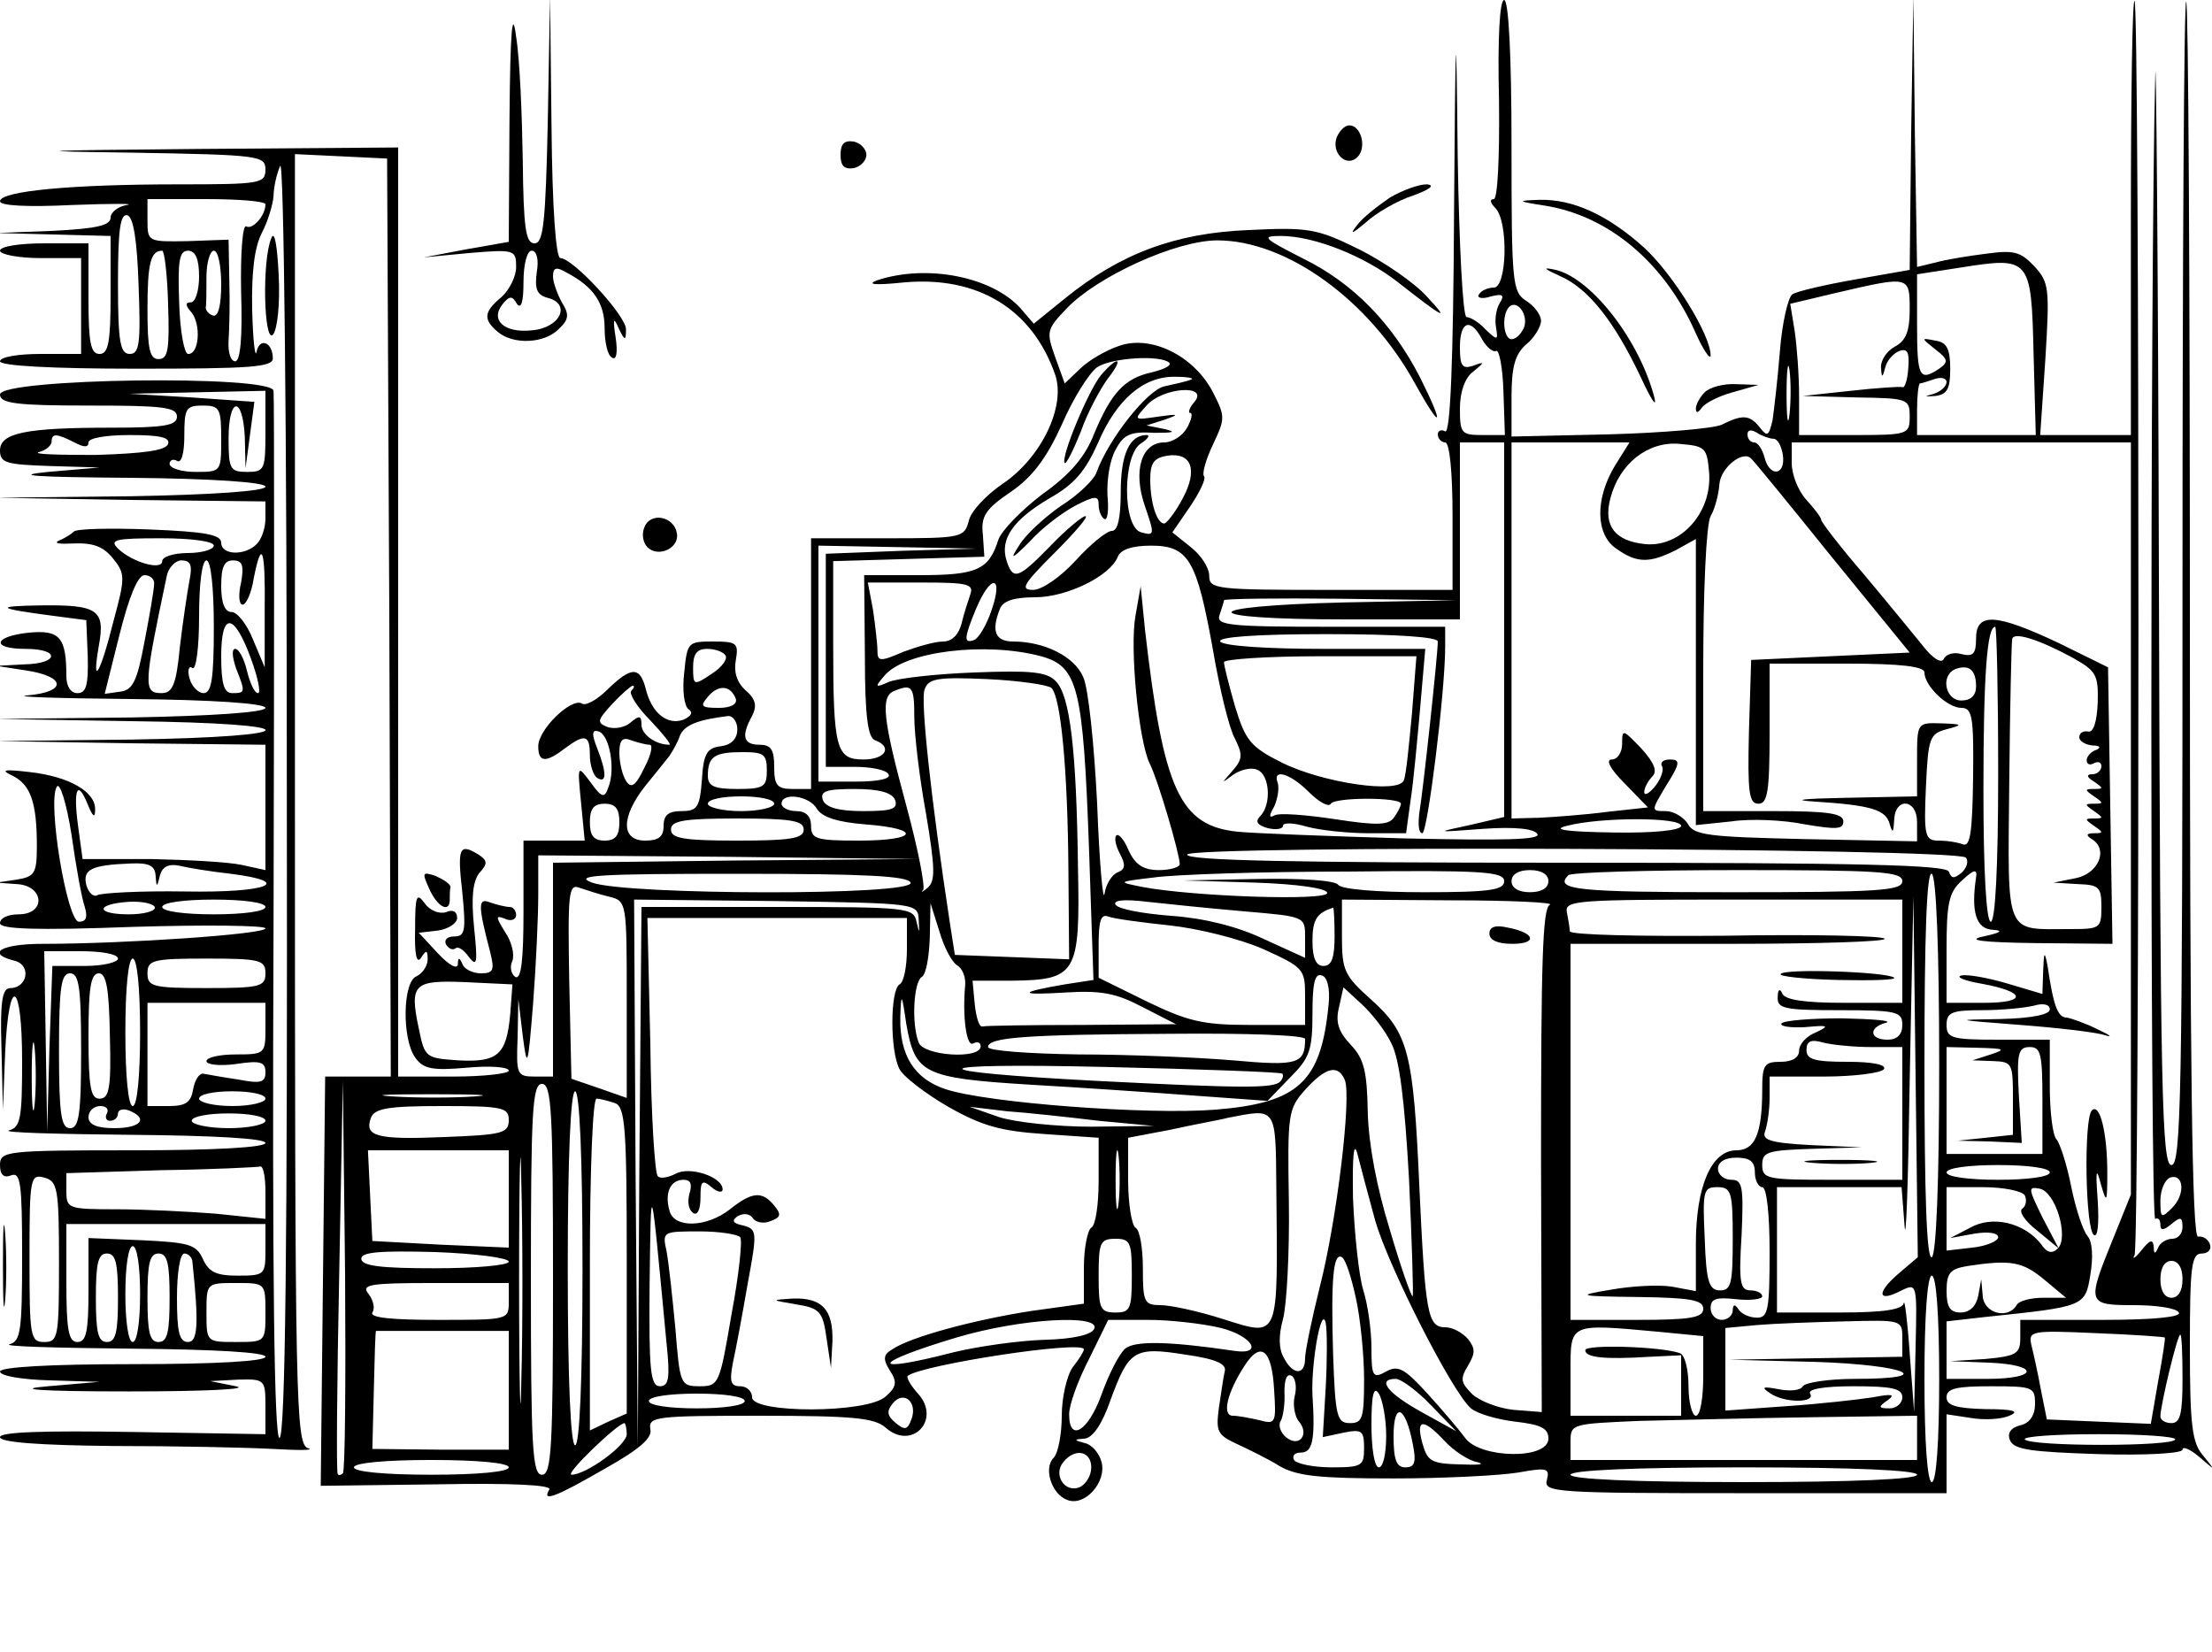 <?xml version="1.0" standalone="no"?>
<!DOCTYPE svg PUBLIC "-//W3C//DTD SVG 20010904//EN"
 "http://www.w3.org/TR/2001/REC-SVG-20010904/DTD/svg10.dtd">
<svg version="1.0" xmlns="http://www.w3.org/2000/svg"
 width="300pt" height="224pt" viewBox="0 0 300 224"
 preserveAspectRatio="xMidYMid meet">
<g transform="translate(0,224) scale(0.1,-0.1)"
fill="#000000" stroke="none">
<path d="M691 2079 l-1 -167 -57 -10 -58 -11 63 6 c60 5 62 4 62 -19 0 -13 -9
-31 -20 -41 -24 -20 -25 -30 -5 -47 21 -18 64 -16 83 4 14 13 14 20 4 36 -6
11 -12 27 -12 35 0 12 4 14 19 5 36 -19 51 -41 51 -75 0 -19 4 -37 10 -40 6
-4 8 7 5 27 -4 26 -3 29 4 13 8 -17 10 -18 10 -2 1 18 -72 97 -89 97 -6 0 -11
67 -12 178 l-2 177 -3 -167 c-3 -140 -6 -168 -18 -168 -12 0 -15 20 -16 113
-1 61 -4 137 -9 167 -5 40 -8 11 -9 -111z m37 -208 c-3 -23 0 -31 15 -35 32
-8 17 -41 -22 -44 -37 -4 -57 14 -39 36 9 11 13 11 19 0 6 -8 9 3 9 30 0 24 5
42 11 42 7 0 10 -12 7 -29z"/>
<path d="M1972 1947 c-1 -196 -5 -296 -12 -292 -5 3 -10 1 -10 -4 0 -6 5 -11
10 -11 6 0 10 -40 10 -100 l0 -100 -165 0 c-156 0 -165 1 -165 19 0 11 -11 28
-25 39 l-25 20 24 35 c13 19 22 38 19 41 -3 3 2 22 12 43 17 36 17 38 -1 73
-26 48 -83 76 -126 61 -18 -6 -42 -20 -53 -31 l-21 -20 -13 36 c-12 34 -12 37
16 66 41 43 148 92 204 92 94 0 206 -81 268 -194 36 -65 41 -60 7 8 -38 74
-91 128 -158 161 -55 28 -58 31 -31 31 45 0 113 -27 158 -62 65 -51 72 -54 40
-20 -16 18 -58 47 -92 64 -57 28 -68 30 -150 26 -99 -4 -174 -32 -249 -93
l-42 -34 -18 21 c-39 43 -127 60 -194 38 -16 -6 -3 -7 36 -3 100 9 174 -36
205 -125 15 -43 -19 -113 -71 -148 -22 -15 -43 -37 -46 -50 -6 -23 -9 -24
-110 -24 l-104 0 0 -170 0 -170 -25 0 c-21 0 -25 5 -25 30 0 23 -4 30 -20 30
-22 0 -25 12 -10 39 7 14 5 23 -9 35 -12 11 -16 25 -13 41 4 23 1 25 -31 25
-34 0 -35 -1 -39 -42 -3 -24 0 -46 6 -50 6 -4 4 -9 -7 -14 -22 -8 -43 9 -51
41 -8 32 -20 31 -52 0 -14 -14 -30 -23 -35 -19 -14 8 -59 -35 -59 -58 0 -22
10 -23 36 -3 27 20 34 19 34 -9 0 -14 5 -28 10 -31 13 -8 13 7 0 40 -8 20 -7
26 2 23 15 -5 23 -52 13 -76 -5 -15 -9 -14 -24 7 -18 24 -18 24 -13 -27 l5
-52 -42 0 -41 0 0 -96 c0 -65 -3 -93 -11 -89 -6 4 -8 14 -4 22 3 9 -1 26 -10
39 -13 21 -13 23 0 18 8 -4 15 -1 15 5 0 6 -4 11 -9 11 -5 0 -17 3 -26 6 -17
7 -17 -3 0 -68 6 -24 4 -28 -13 -28 -11 0 -23 6 -25 13 -4 9 -6 9 -6 -1 -1 -7
-12 -1 -27 15 l-26 28 26 3 c14 2 26 10 26 17 0 9 -6 12 -15 8 -9 -3 -22 2
-29 12 -11 15 -13 11 -13 -35 -1 -34 2 -48 8 -39 7 11 9 11 9 -2 0 -9 -7 -19
-15 -23 -19 -7 -20 -85 -2 -110 11 -16 24 -18 70 -14 32 3 57 1 57 -4 0 -4
-34 -8 -75 -8 l-75 0 0 630 0 630 -272 -2 c-222 -2 -239 -3 -90 -5 174 -3 182
-4 182 -23 0 -19 -7 -20 -119 -20 -143 0 -241 -9 -241 -23 0 -6 37 -8 98 -5
53 2 87 2 74 0 -12 -2 -22 -10 -22 -17 0 -11 -20 -15 -77 -18 l-78 -3 78 -2
77 -2 0 -80 c0 -64 -3 -80 -15 -80 -12 0 -15 15 -15 75 l0 75 -60 0 c-33 0
-60 -4 -60 -10 0 -5 25 -10 55 -10 l55 0 0 -65 0 -65 -55 0 c-30 0 -55 -4 -55
-10 0 -6 68 -10 185 -10 154 0 185 2 185 14 0 22 -18 29 -22 9 -2 -10 -5 16
-6 57 -1 51 3 84 13 104 8 15 15 38 16 50 0 11 4 30 9 41 5 11 9 -356 9 -852
1 -610 -2 -873 -10 -873 -7 0 -10 212 -8 703 1 386 1 709 0 717 -2 22 -371 17
-371 -5 0 -12 22 -15 120 -15 100 0 120 -2 120 -15 0 -12 -17 -15 -89 -15
-116 0 -151 -7 -151 -31 0 -17 9 -19 68 -21 l67 -2 -70 -6 c-50 -5 -18 -7 113
-8 110 -1 182 -6 182 -12 0 -6 -72 -11 -183 -13 l-182 -2 183 -3 182 -2 0 -23
c0 -13 -5 -28 -12 -35 -16 -16 -48 -15 -48 2 0 11 -22 15 -98 18 -53 2 -99 1
-102 -3 -3 -3 -12 -9 -20 -12 -8 -4 1 -5 20 -4 26 1 40 -4 53 -20 17 -21 17
-26 1 -85 -18 -72 -30 -92 -20 -34 9 49 -1 56 -79 55 -63 -1 -60 -4 16 -14
l46 -6 2 -49 c1 -39 -2 -50 -14 -50 -9 0 -15 9 -15 23 0 53 -9 63 -51 59 -48
-5 -52 -22 -4 -22 47 0 45 -20 -2 -21 l-38 -2 39 -6 c55 -8 58 -29 4 -34 -24
-2 39 -4 140 -5 111 -1 182 -6 182 -12 0 -6 -72 -11 -182 -13 l-183 -2 183 -3
c243 -3 243 -21 0 -25 l-183 -2 183 -3 182 -2 0 -85 0 -85 -32 7 c-18 4 -74 7
-124 8 l-92 0 -6 44 c-7 51 -1 65 13 30 7 -17 10 -19 10 -7 1 24 -35 45 -89
51 -35 4 -40 3 -23 -5 24 -12 33 -35 33 -95 0 -38 -3 -42 -28 -46 l-27 -4 28
-2 c37 -2 40 -41 2 -41 -14 0 -25 -5 -25 -12 0 -8 48 -10 180 -5 99 3 180 2
180 -2 0 -8 -191 -21 -302 -21 -57 0 -78 -13 -38 -23 23 -6 17 -37 -6 -37 -11
0 -14 -18 -12 -82 l2 -83 3 78 c5 107 23 98 23 -12 0 -77 -2 -90 -18 -94 -9
-3 65 -5 166 -6 114 -1 182 -5 182 -11 0 -6 -67 -10 -180 -10 -172 0 -180 -1
-180 -20 0 -13 5 -18 15 -14 13 5 15 -11 15 -109 0 -102 -2 -116 -17 -120 -10
-3 64 -5 165 -6 114 -1 182 -5 182 -11 0 -6 -67 -10 -180 -10 -113 0 -180 -4
-180 -10 0 -6 30 -11 68 -12 l67 -2 -70 -6 c-48 -4 -13 -7 110 -7 101 0 165 3
145 7 l-35 7 38 2 c36 1 37 0 37 -36 l0 -38 -180 3 c-122 2 -180 0 -180 -7 0
-7 52 -11 153 -12 83 0 181 -2 217 -4 36 -2 57 -2 48 1 -17 5 -18 56 -18 880
l0 875 63 -3 62 -3 3 -622 2 -623 -45 0 -44 0 -3 -278 -3 -277 158 2 c102 2
156 -1 152 -7 -11 -18 9 -10 75 28 48 27 65 42 62 54 -3 17 9 18 149 18 127 0
155 -3 170 -16 36 -32 76 11 44 46 -10 11 -16 22 -14 24 18 15 239 49 239 36
0 -3 -7 -14 -15 -24 -8 -11 -15 -41 -15 -66 0 -25 -5 -51 -11 -57 -14 -14 -3
-49 18 -57 24 -10 54 24 47 51 -3 12 -13 24 -23 26 -15 4 -15 5 0 6 11 1 24
20 35 52 25 68 32 73 101 62 43 -6 57 -13 54 -23 -2 -8 -5 -31 -8 -50 -4 -31
-2 -36 24 -48 15 -7 42 -20 58 -30 24 -14 55 -17 155 -17 69 0 145 4 169 8 39
7 43 6 39 -10 -5 -17 11 -18 269 -18 l273 0 0 54 0 53 33 -5 c17 -3 41 -2 52
3 15 6 6 9 -32 9 -40 1 -53 5 -53 16 0 12 13 15 60 15 57 0 60 -1 60 -24 0
-15 -7 -26 -20 -29 -13 -3 -18 -11 -14 -20 5 -13 28 -16 120 -19 64 -2 114 1
114 6 0 5 10 1 23 -10 22 -19 22 -19 5 2 -15 17 -18 41 -18 147 0 109 2 127
16 127 9 0 14 6 11 13 -2 6 -9 11 -16 10 -8 -2 -11 229 -11 834 0 460 -2 839
-5 841 -3 3 -5 -351 -5 -786 0 -697 -2 -792 -15 -792 -13 0 -15 96 -17 793 -1
435 -4 743 -5 682 -7 -265 -7 -1553 0 -1548 4 2 7 -1 7 -8 0 -8 4 -8 15 1 12
10 15 10 15 -4 0 -9 -6 -16 -14 -16 -8 0 -17 -6 -19 -12 -4 -9 -6 -9 -6 1 -1
11 -5 10 -17 -5 -8 -10 -13 -13 -9 -6 7 14 7 1693 0 1701 -3 2 -5 -129 -5
-292 l0 -297 -61 0 -62 0 7 103 c6 97 5 104 -15 126 -19 20 -28 22 -65 17 -24
-3 -55 -8 -69 -12 l-25 -6 -3 183 -2 184 -3 -186 -2 -185 -74 -13 c-40 -7 -79
-16 -85 -20 -6 -4 -14 -39 -17 -77 -3 -38 -8 -80 -10 -94 -5 -21 -7 -23 -17
-10 -14 18 -24 18 -52 4 -11 -5 -80 -11 -152 -13 l-133 -3 0 54 c0 41 5 58 20
71 11 9 20 24 20 32 0 8 -9 20 -20 27 -19 12 -20 24 -20 210 0 125 -4 198 -10
198 -6 0 -9 -51 -7 -135 1 -80 -2 -135 -7 -135 -6 0 -5 -5 2 -12 18 -18 16
-108 -2 -108 -8 0 -17 -4 -20 -9 -4 -5 4 -7 16 -3 16 4 19 2 12 -9 -5 -8 -7
-23 -5 -33 3 -18 2 -18 -14 -3 -9 10 -21 17 -26 17 -5 0 -10 96 -12 218 -2
198 -3 191 -5 -81z m-1612 16 c0 -16 -18 -35 -26 -30 -5 3 -8 -37 -7 -89 2
-61 -1 -94 -8 -94 -6 0 -10 12 -9 28 1 15 2 52 1 82 l-1 55 -55 -2 c-54 -1
-55 -1 -55 28 l0 29 80 0 c44 0 80 -3 80 -7z m-172 -111 c3 -78 1 -92 -12 -92
-13 0 -16 16 -16 96 0 72 3 95 13 92 8 -3 13 -34 15 -96z m40 -25 c2 -61 0
-74 -13 -74 -12 0 -15 14 -15 67 0 62 4 80 20 80 3 0 7 -33 8 -73z m42 38 c0
-19 -5 -35 -11 -35 -8 0 -8 -4 1 -14 13 -17 10 -57 -5 -56 -5 0 -11 31 -12 70
-2 56 0 70 12 70 10 0 15 -11 15 -35z m30 -11 c0 -28 -4 -44 -11 -42 -6 2 -10
7 -10 11 1 4 1 23 1 42 0 19 5 35 10 35 6 0 10 -21 10 -46z m2458 -93 l3 -111
-81 0 -80 0 0 35 c0 19 2 35 4 35 2 0 11 3 20 6 9 3 16 1 16 -4 0 -6 -8 -13
-17 -16 -14 -4 -14 -4 2 -3 16 2 20 10 20 37 0 27 -5 36 -20 38 -20 4 -20 4 0
-12 17 -13 18 -17 5 -26 -27 -18 -30 -11 -30 59 l0 69 58 9 c95 15 97 14 100
-116z m-168 59 c0 -29 -5 -42 -20 -50 -11 -6 -19 -18 -19 -28 1 -15 2 -15 6 0
2 9 11 19 19 22 11 4 14 -2 12 -24 -1 -16 -5 -27 -8 -25 -3 1 -34 -1 -70 -5
l-65 -7 73 -2 c70 -1 72 -2 72 -26 0 -24 -2 -25 -75 -25 l-75 0 0 53 c0 28 -3
68 -6 88 l-6 37 63 15 c99 23 99 23 99 -23z m-523 -24 c-4 -9 -11 -16 -17 -16
-11 0 -14 33 -3 44 11 10 26 -11 20 -28z m-57 -16 c6 -11 15 -18 19 -16 4 3 9
-22 10 -54 l2 -60 -30 0 c-29 0 -31 2 -31 36 0 23 7 42 18 50 16 13 16 14 0 8
-15 -5 -18 0 -18 25 0 35 14 41 30 11z m-424 -32 c3 -4 -8 -9 -24 -13 -37 -8
-55 -28 -78 -83 -12 -31 -32 -55 -70 -82 -29 -22 -56 -50 -60 -62 -13 -41 -29
-48 -107 -48 l-75 0 1 -110 c0 -81 4 -111 14 -114 24 -9 14 -26 -16 -26 -37 0
-41 14 -41 157 l0 112 103 3 102 3 -2 30 c-3 25 4 35 38 58 29 20 48 45 69 91
15 35 37 70 48 78 20 13 86 17 98 6z m841 -70 c-2 -18 -4 -6 -4 27 0 33 2 48
4 33 2 -15 2 -42 0 -60z m-812 47 c-5 -2 -22 -6 -36 -9 -23 -5 -76 -72 -92
-117 -3 -9 -24 -30 -48 -45 -23 -16 -49 -40 -57 -54 -13 -20 -10 -19 15 6 16
18 44 39 61 48 27 14 32 14 32 2 0 -8 3 -17 8 -20 4 -2 6 12 4 32 -1 21 3 48
11 62 11 21 20 25 53 23 25 0 30 1 14 5 l-25 5 25 8 c20 7 19 8 -9 4 -34 -5
-34 -5 -16 15 22 25 85 29 65 5 -7 -8 -9 -15 -6 -15 4 0 2 -9 -4 -20 -6 -11
-20 -20 -31 -20 -31 0 -43 -39 -26 -87 13 -38 13 -40 -5 -35 -26 6 -26 106 0
121 9 6 12 11 7 11 -23 0 -35 -26 -35 -77 0 -35 -4 -53 -12 -53 -7 0 -29 -18
-49 -40 -21 -23 -46 -40 -58 -40 -18 0 -13 8 29 50 28 28 47 50 42 50 -4 0
-26 -18 -47 -40 -44 -45 -51 -48 -60 -20 -9 29 9 55 58 84 34 19 49 37 66 75
25 59 62 91 105 90 17 0 27 -2 21 -4z m-1255 -70 c0 -52 -1 -55 -25 -55 -23 0
-25 4 -25 45 0 57 19 59 22 3 l1 -43 6 45 6 45 -85 6 -85 5 93 2 92 2 0 -55z
m-60 -10 c0 -45 0 -45 -35 -45 -19 0 -35 5 -35 11 0 5 5 7 10 4 6 -4 10 10 10
34 0 37 2 41 25 41 23 0 25 -4 25 -45z m2105 0 c6 0 11 -10 13 -22 4 -28 -18
-31 -25 -3 -3 11 -9 20 -14 20 -5 0 -9 5 -9 11 0 6 5 7 13 2 6 -4 17 -8 22 -8z
m-2304 -5 c13 -7 19 -7 19 0 0 6 24 10 56 10 40 0 55 -3 52 -12 -3 -9 -33 -13
-99 -15 -52 0 -86 1 -76 4 9 2 17 9 17 14 0 12 7 11 31 -1z m1939 -254 l0
-254 -47 -11 c-47 -10 -47 -10 19 -5 43 3 69 0 73 -7 5 -8 -45 -9 -181 -6
-104 3 -205 7 -225 9 -79 8 -101 56 -126 273 l-6 60 -7 -40 c-8 -43 4 -168 19
-200 11 -21 41 -123 41 -137 0 -4 -13 -8 -28 -8 -21 0 -32 7 -41 26 -6 15 -14
24 -17 21 -3 -3 -1 -14 5 -25 8 -15 7 -21 -3 -25 -8 -3 -16 -16 -18 -29 -2
-13 -7 42 -10 122 -4 80 -12 158 -19 172 -12 28 -53 48 -95 48 -24 0 -30 14
-18 44 4 11 19 16 48 16 43 0 102 29 112 55 4 10 20 15 45 15 51 0 62 -19 84
-141 9 -53 22 -107 30 -121 11 -22 10 -28 -4 -44 -15 -17 -15 -17 1 -5 10 7
25 11 33 7 17 -6 20 -47 4 -63 -7 -7 -4 -12 10 -16 12 -3 21 -1 21 3 0 5 15 4
32 -1 18 -5 56 -9 84 -9 l51 0 6 44 c4 25 9 81 13 125 l7 81 -136 0 c-80 0
-138 4 -142 10 -4 6 47 10 144 10 98 0 151 -4 151 -10 0 -18 -20 -203 -25
-232 -2 -16 -1 -28 4 -28 7 0 31 191 31 253 l0 27 -156 0 c-138 0 -155 2 -150
16 3 9 6 18 6 20 0 2 71 3 158 2 l157 -2 -152 -3 c-205 -5 -203 -23 2 -23
l155 0 0 120 0 120 30 0 30 0 0 -254z m150 222 c-27 -45 -26 -93 2 -112 28
-20 45 -20 81 -2 l27 15 0 -194 0 -194 48 5 c26 4 71 2 100 -4 42 -7 52 -7 52
4 0 11 -21 14 -95 14 l-95 0 0 191 c0 108 4 198 10 209 6 10 11 30 12 44 2 22
32 46 43 34 2 -1 51 -61 109 -133 l106 -130 -108 -5 -107 -5 -3 -97 c-2 -83 0
-98 13 -98 12 0 15 16 15 95 l0 95 105 0 c74 0 105 -4 105 -12 0 -18 31 -48
50 -48 15 0 17 -12 16 -95 -1 -75 -4 -94 -14 -90 -8 3 -22 5 -33 5 -18 0 -20
6 -17 72 3 67 5 73 28 79 23 6 22 7 -7 8 -33 1 -33 1 -33 -49 l0 -50 -97 -2
c-56 -1 -75 -3 -43 -5 78 -5 98 -11 103 -31 4 -13 5 -11 6 6 1 31 31 29 31 -3
l0 -26 -151 3 c-131 3 -152 5 -160 21 -6 9 -19 17 -30 17 -20 0 -20 0 1 35 19
30 19 35 5 35 -9 0 -14 -4 -11 -9 3 -4 -1 -17 -9 -27 -8 -10 -15 -14 -15 -8 0
5 5 15 11 21 7 7 3 18 -15 38 -25 26 -26 27 -26 6 0 -11 -6 -21 -14 -21 -9 0
-2 -13 17 -32 l32 -33 -55 -6 c-30 -4 -72 -7 -92 -8 l-38 -1 0 255 0 255 80 0
80 0 -20 -32z m128 -9 c4 -54 -38 -101 -86 -97 -41 4 -58 24 -48 62 12 47 51
78 94 74 35 -3 37 -5 40 -39z m572 -469 l0 -510 -25 -62 c-35 -86 -34 -88 29
-88 30 0 58 -4 61 -10 4 -6 -33 -10 -104 -10 l-111 0 0 -24 c0 -22 -5 -25 -47
-29 l-48 -3 53 -2 c69 -3 67 -22 -3 -22 l-55 0 0 39 0 39 53 6 c134 14 135 14
142 57 4 24 3 45 -4 53 -6 7 -16 37 -22 67 -6 30 -15 58 -20 64 -5 5 -9 37 -9
72 l0 63 -70 0 c-63 0 -70 2 -70 20 0 17 7 20 48 20 26 0 57 3 70 6 13 4 22 2
22 -5 0 -7 -25 -12 -67 -13 -65 -1 -63 -1 27 -8 52 -4 104 -10 115 -14 11 -3
7 0 -10 8 -16 8 -36 15 -42 16 -12 0 -18 15 -26 70 -4 21 -5 20 -6 -7 l-1 -31
-47 14 c-27 8 -55 13 -63 11 -8 -2 4 -7 27 -11 61 -11 63 -26 4 -26 l-51 0 0
73 c0 62 3 77 21 93 16 15 21 16 19 4 -7 -47 0 -70 23 -71 15 -1 10 -4 -13 -9
-24 -5 -3 -8 70 -9 l105 -1 -3 188 -3 187 -67 33 c-85 40 -112 42 -112 6 0
-21 -4 -25 -20 -21 -10 3 -21 0 -24 -7 -3 -6 -15 1 -28 18 -13 16 -49 60 -80
97 -32 37 -58 71 -58 74 0 3 -9 15 -20 27 -11 12 -20 34 -20 50 l0 28 230 0
230 0 0 -510z m-1286 434 c-10 -19 -22 -34 -25 -34 -10 0 -19 28 -19 60 0 22
5 29 23 32 33 5 42 -19 21 -58z m-1314 -64 c0 -5 -16 -10 -35 -10 -19 0 -35
-5 -35 -11 0 -13 -40 -2 -60 17 -12 12 -4 14 58 14 41 0 72 -4 72 -10z m933
-7 l-103 -4 0 -144 0 -145 39 0 c22 0 43 -4 46 -10 4 -6 -13 -10 -44 -10 l-51
0 0 160 0 160 108 -2 107 -2 -102 -3z m-864 -80 l0 -78 -16 38 c-8 20 -21 37
-29 37 -9 0 -14 12 -14 35 0 26 4 35 16 35 13 0 15 -7 11 -30 -4 -16 -3 -30 2
-30 5 0 12 16 15 35 11 56 16 41 15 -42z m-102 40 c-3 -16 -9 -56 -13 -90 -5
-52 -10 -63 -25 -63 -25 0 -24 11 7 158 2 12 12 22 20 22 13 0 15 -7 11 -27z
m33 -63 c0 -70 -3 -90 -14 -90 -7 0 -16 9 -19 20 -3 11 -1 18 4 14 5 -3 9 28
9 70 0 44 4 76 10 76 6 0 10 -37 10 -90z m-81 58 c0 -7 -6 -42 -13 -78 -10
-54 -16 -66 -33 -68 l-21 -3 20 80 c13 52 25 81 34 81 8 0 14 -6 13 -12z
m1107 -14 c-3 -9 -9 -27 -12 -40 -4 -15 -13 -24 -25 -24 -11 0 -35 -7 -54 -14
-32 -14 -35 -13 -35 2 0 9 -3 34 -6 55 l-7 37 73 0 c62 0 71 -2 66 -16z m29
-21 c-7 -21 -18 -39 -24 -41 -14 -5 -14 2 3 43 20 47 37 45 21 -2z m-1004 -68
c9 -25 13 -45 9 -45 -5 0 -11 14 -15 30 -4 17 -11 30 -16 30 -5 0 -4 -11 1
-26 13 -33 13 -34 -5 -34 -11 0 -15 12 -15 50 0 62 18 59 41 -5z m2369 -155
c0 -127 -4 -200 -10 -200 -6 0 -10 66 -10 178 0 159 5 222 16 222 2 0 4 -90 4
-200z m101 158 c32 -18 35 -23 34 -61 -1 -26 -6 -41 -13 -39 -7 1 -12 -2 -12
-8 0 -5 8 -10 18 -11 10 0 12 -3 5 -6 -7 -2 -13 -9 -13 -14 0 -6 5 -7 10 -4 6
3 10 1 10 -4 0 -6 -6 -11 -12 -11 -9 0 -8 -4 2 -10 13 -9 13 -10 0 -10 -13 0
-13 -1 0 -10 13 -9 13 -10 0 -10 -13 0 -13 -1 0 -10 13 -9 13 -10 0 -10 -13 0
-13 -1 0 -10 13 -9 13 -10 0 -10 -11 0 -11 -3 -3 -8 23 -14 9 -47 -22 -53
l-30 -6 33 -2 c29 -1 32 -4 32 -31 0 -29 -2 -30 -42 -30 -90 0 -85 -13 -83
198 1 103 3 191 4 195 1 11 36 0 82 -25z m-1827 3 c3 -5 -5 -16 -19 -25 -24
-16 -25 -16 -25 9 0 18 5 25 19 25 11 0 22 -4 25 -9z m428 -1 c50 -14 57 -41
65 -262 l6 -177 -39 -6 c-64 -11 -63 -15 1 -11 49 3 69 -1 105 -20 l45 -23
-127 -1 c-71 0 -131 -1 -135 -2 -5 -2 -9 12 -11 30 l-3 32 53 0 c88 1 93 9 90
153 -2 161 -11 234 -30 253 -12 13 -34 15 -111 12 -53 -2 -105 -8 -116 -13
-18 -8 -19 -7 -6 8 27 34 138 47 213 27z m503 -77 c-4 -43 -8 -84 -11 -91 -6
-19 -110 -4 -166 24 -42 21 -49 30 -63 76 -8 28 -15 55 -15 60 0 4 59 8 130 8
l131 0 -6 -77z m765 36 c0 -12 -7 -19 -20 -19 -22 0 -29 35 -7 43 18 6 27 -2
27 -24z m-1254 -2 c13 -13 22 -113 23 -245 l1 -123 -77 3 -78 3 -7 45 c-25
164 -40 301 -34 315 5 15 18 17 85 14 44 -2 83 -8 87 -12z m-570 -4 c-3 -4 8
-22 26 -40 17 -18 29 -33 26 -33 -19 0 -38 14 -38 27 0 13 -3 13 -15 3 -8 -7
-22 -9 -31 -6 -15 6 -14 9 6 31 13 14 26 25 28 25 3 0 2 -3 -2 -7z m142 -11
c2 -7 -7 -12 -23 -12 -24 0 -26 2 -15 15 14 17 31 16 38 -3z m242 -24 c0 -24
7 -83 16 -132 12 -72 13 -91 2 -100 -7 -6 -10 -7 -6 -3 3 5 -7 56 -23 115 -32
118 -35 148 -16 155 24 10 27 6 27 -35z m-240 -17 c0 -13 -8 -21 -22 -23 -19
-2 -24 -10 -26 -45 -3 -38 -6 -43 -28 -43 -17 0 -24 -5 -24 -20 0 -15 -7 -20
-25 -20 -33 0 -33 32 0 74 14 17 29 36 33 41 4 6 11 18 14 27 6 15 25 22 66
27 6 0 12 -8 12 -18z m-119 -21 c5 0 2 -14 -7 -31 -12 -25 -18 -29 -25 -18 -5
8 -9 25 -9 38 0 17 4 22 16 17 9 -3 20 -6 25 -6z m159 -35 c0 -22 -4 -25 -40
-25 -32 0 -40 4 -40 18 0 26 9 32 47 32 29 0 33 -3 33 -25z m735 -29 c14 -14
27 -21 30 -16 5 9 95 9 95 0 0 -3 -4 -11 -9 -18 -7 -11 -22 -12 -80 -3 -40 6
-77 9 -83 5 -7 -4 -7 0 0 12 5 11 7 25 5 32 -8 20 16 14 42 -12z m-1660 -156
c4 -14 2 -20 -8 -20 -16 0 -43 162 -30 183 4 7 13 -21 20 -65 6 -43 14 -87 18
-98z m1099 145 c4 -12 -4 -15 -43 -15 -34 0 -51 5 -55 15 -4 12 4 15 43 15 34
0 51 -5 55 -15z m-164 -5 c0 -5 -20 -10 -45 -10 -25 0 -45 5 -45 10 0 6 20 10
45 10 25 0 45 -4 45 -10z m58 -7 c7 -11 27 -18 66 -21 77 -6 71 -22 -9 -22
-58 0 -65 2 -65 20 0 13 -7 20 -20 20 -11 0 -20 5 -20 10 0 16 38 11 48 -7z
m-268 -18 c0 -18 -5 -25 -20 -25 -15 0 -20 7 -20 25 0 18 5 25 20 25 15 0 20
-7 20 -25z m250 -10 c0 -12 -17 -15 -90 -15 -73 0 -90 3 -90 15 0 12 17 15 90
15 73 0 90 -3 90 -15z m1190 5 c0 -6 -37 -10 -92 -9 -65 1 -84 4 -63 9 45 12
155 12 155 0z m386 -43 c4 -4 2 -13 -5 -20 -11 -9 -14 -9 -18 1 -4 9 -117 12
-519 12 -372 0 -514 3 -514 11 0 13 1043 9 1056 -4z m-1668 -4 l-248 -3 0
-145 0 -145 -25 0 c-24 0 -25 3 -23 53 l1 52 6 -50 c6 -46 7 -43 14 44 4 52 7
118 7 148 l0 53 258 -2 257 -3 -247 -2z m-787 -20 c1 -17 2 -17 6 0 3 11 11
16 26 13 12 -3 43 -8 70 -11 87 -11 51 -26 -62 -24 -60 1 -114 -2 -119 -5 -5
-3 -12 3 -15 14 -5 21 7 27 61 29 24 1 32 -3 33 -16z m1024 -10 c6 -18 -385
-17 -432 0 -27 10 9 12 197 12 175 0 231 -3 235 -12z m805 2 c0 -12 -19 -15
-109 -15 -63 0 -112 4 -116 10 -4 6 -49 9 -108 8 l-102 -2 98 -3 c59 -2 97 -8
97 -14 0 -11 -180 -5 -250 8 -35 7 -35 7 15 13 28 4 146 8 263 8 182 2 212 0
212 -13z m60 0 c0 -9 -9 -15 -25 -15 -16 0 -25 6 -25 15 0 9 9 15 25 15 16 0
25 -6 25 -15z m480 0 c0 -13 -32 -15 -230 -15 -210 0 -243 3 -223 23 3 4 107
7 230 7 192 0 223 -2 223 -15z m50 -250 c0 -158 -4 -256 -10 -260 -7 -4 -10
85 -10 260 0 175 3 264 10 260 6 -4 10 -102 10 -260z m-1804 229 c24 -6 24 -7
24 -140 l0 -133 -37 13 -38 13 -3 133 c-2 119 -1 132 14 126 9 -3 27 -9 40
-12z m-616 -15 c0 -5 -16 -9 -35 -9 -46 0 -46 14 0 17 19 1 35 -3 35 -8z m150
1 c0 -6 -30 -10 -70 -10 -40 0 -70 4 -70 10 0 6 30 10 70 10 40 0 70 -4 70
-10z m886 -18 c1 -18 1 -19 -3 -2 -4 19 -12 20 -189 20 l-184 0 -3 -367 -2
-368 -3 373 -2 372 193 -2 c192 -3 192 -3 193 -26z m442 12 c82 -7 82 -7 82
-35 l0 -28 -57 26 c-36 17 -81 28 -125 31 -38 3 -71 9 -75 15 -4 6 11 8 43 4
27 -3 86 -9 132 -13z m414 9 c-10 -4 -12 -78 -12 -346 l1 -342 -38 3 c-21 2
-46 12 -56 21 -16 16 -17 21 -6 39 10 17 10 23 0 36 -8 9 -21 16 -31 16 -24 0
-27 19 -35 190 -8 183 -15 209 -65 254 -37 33 -40 40 -40 86 l0 50 148 -1 c81
0 141 -3 134 -6z m478 -63 l0 -70 -79 0 c-54 0 -81 4 -84 13 -3 7 -6 5 -6 -5
-1 -16 9 -18 84 -18 78 0 85 -2 85 -20 0 -13 -7 -20 -20 -20 -25 0 -26 17 -2
23 9 3 -18 5 -60 6 -42 0 -79 -3 -82 -7 -2 -4 12 -6 32 -5 32 3 34 2 15 -7
-13 -5 -23 -16 -23 -25 0 -9 -9 -15 -25 -15 -22 0 -25 -4 -25 -37 0 -61 -10
-83 -35 -83 -34 0 -55 -49 -55 -127 l0 -64 -32 6 c-18 3 -55 1 -83 -4 -48 -8
-46 -9 38 -10 70 -1 87 -4 87 -16 0 -12 -17 -15 -90 -15 l-90 0 0 255 0 255
217 0 c119 0 213 3 209 7 -4 4 -101 6 -216 4 -116 -1 -210 1 -211 6 0 4 -2 16
-4 26 -3 16 13 17 226 17 l229 0 0 -70z m-6 -438 c-30 -26 -27 -39 5 -22 21
10 21 9 19 -77 l-2 -88 -6 80 c-3 44 -7 74 -8 68 -1 -9 -27 -13 -87 -13 l-85
0 0 85 0 85 84 0 85 0 4 -52 c2 -29 5 60 7 197 l5 250 3 -245 3 -245 -27 -23z
m-1276 419 c7 -4 12 -16 11 -27 -4 -44 2 -85 11 -79 6 3 10 1 10 -4 0 -18 -77
-13 -84 5 -10 25 -7 82 4 89 6 3 10 27 11 53 l1 47 12 -38 c6 -21 17 -42 24
-46z m512 39 c0 -29 -4 -40 -15 -40 -10 0 -15 10 -15 34 0 29 6 38 28 45 1 1
2 -17 2 -39z m-580 -17 c0 -23 -4 -45 -10 -48 -13 -8 -13 -91 0 -115 5 -10 35
-33 66 -51 46 -26 71 -33 131 -37 l73 -5 0 -58 c0 -32 -4 -61 -10 -64 -5 -3
-10 -28 -10 -54 l0 -49 -72 -10 c-77 -12 -163 -35 -188 -52 -12 -7 -13 -13 -3
-29 10 -15 9 -22 -6 -35 -25 -23 -181 -23 -181 -1 0 8 -7 15 -16 15 -13 0 -15
6 -10 32 4 18 13 66 20 107 13 70 13 74 -6 79 -15 3 -16 7 -7 13 8 4 16 3 20
-3 4 -6 15 -8 24 -4 14 5 15 9 5 21 -16 20 -30 19 -60 -5 -32 -25 -76 -26 -82
-2 -7 24 1 42 19 42 10 0 12 -6 8 -19 -3 -11 -1 -22 5 -26 6 -4 10 5 10 21 0
22 2 25 15 14 8 -7 15 -8 15 -3 0 17 -45 32 -64 21 -10 -5 -21 -7 -24 -3 -4 4
-9 84 -10 178 l-4 172 176 0 176 0 0 -42z m356 32 c38 -4 95 -18 127 -32 55
-25 57 -27 57 -64 l0 -39 -75 0 c-64 0 -84 5 -140 32 l-65 32 0 44 c0 33 3 43
13 39 8 -3 45 -8 83 -12z m-1426 -45 c0 -5 -20 -10 -45 -10 l-44 0 -4 -112 -3
-113 -2 123 -2 122 50 0 c28 0 50 -4 50 -10z m30 -100 c0 -60 -4 -100 -10
-100 -6 0 -10 40 -10 100 0 60 4 100 10 100 6 0 10 -40 10 -100z m170 80 c0
-18 -7 -20 -80 -20 -73 0 -80 2 -80 20 0 18 7 20 80 20 73 0 80 -2 80 -20z
m-250 -105 c0 -87 -3 -105 -15 -105 -12 0 -15 18 -15 105 0 87 3 105 15 105
12 0 15 -18 15 -105z m39 20 c2 -71 -1 -85 -14 -85 -12 0 -15 15 -15 85 0 65
3 85 14 85 10 0 14 -20 15 -85z m1653 44 c-10 -106 -40 -135 -155 -144 -90 -7
-308 9 -365 28 -42 14 -62 46 -61 97 1 34 2 34 8 -8 12 -68 22 -74 168 -83 70
-4 172 -11 225 -15 l97 -7 30 31 c27 27 31 37 31 87 0 41 3 56 13 52 7 -2 11
-17 9 -38z m-1110 -14 c-5 -56 -17 -66 -71 -63 -44 3 -45 4 -53 43 -13 61 -7
66 64 63 l63 -3 -3 -40z m1195 -40 c11 -21 18 -77 24 -185 4 -85 6 -156 5
-158 -2 -1 -16 39 -31 90 -18 58 -29 117 -30 160 -1 55 -5 72 -23 91 -17 18
-21 31 -16 51 l6 27 25 -23 c14 -13 32 -36 40 -53z m-1527 20 c0 -34 -1 -35
-40 -35 -22 0 -40 -4 -40 -9 0 -5 18 -7 40 -4 33 5 40 3 40 -11 0 -14 -6 -16
-37 -10 -21 3 -42 7 -48 8 -5 0 -11 -9 -13 -21 -3 -18 -10 -23 -33 -23 l-29 0
0 70 0 70 80 0 80 0 0 -35z m-313 -102 c-2 -21 -4 -4 -4 37 0 41 2 58 4 38 2
-21 2 -55 0 -75z m1723 88 c0 -34 -10 -37 -98 -29 -48 4 -142 8 -209 8 -68 1
-123 5 -123 10 0 13 48 17 248 18 105 1 182 -2 182 -7z m768 -11 l42 0 0 -90
0 -90 -95 0 c-88 0 -95 1 -95 20 0 18 7 20 68 22 l67 2 -68 3 c-57 3 -68 7
-63 19 3 9 6 29 6 45 l0 29 74 0 c41 0 78 5 81 10 4 6 -15 10 -49 10 -45 0
-56 3 -56 16 0 12 6 15 23 10 12 -3 41 -6 65 -6z m162 -10 l-25 -8 28 -1 c26
-1 27 -3 27 -50 l0 -50 -37 -4 -38 -4 43 -1 44 -2 -4 65 c-3 57 -1 65 15 65
15 0 17 -10 17 -72 l0 -73 -65 0 -65 0 0 72 0 73 43 -1 c36 -1 38 -2 17 -9z
m-961 -26 c2 -2 1 -7 -3 -11 -9 -9 -50 -9 -246 1 -251 13 -245 25 10 19 129
-3 237 -7 239 -9z m85 -9 c9 -24 -11 -190 -34 -280 -11 -44 -20 -88 -20 -97 0
-24 -17 -23 -29 1 -7 12 -7 30 -1 52 5 18 9 90 8 159 -2 120 -1 126 22 152 28
31 45 35 54 13z m-1359 -533 c-3 -3 -6 -3 -7 -1 -2 2 -1 123 2 269 l5 265 3
-264 c1 -145 0 -266 -3 -269z m242 125 c-1 -73 -3 -10 -3 138 0 149 2 208 3
132 2 -76 2 -198 0 -270z m43 138 c0 -229 -2 -265 -15 -265 -13 0 -15 36 -15
265 0 229 2 265 15 265 13 0 15 -36 15 -265z m-390 245 c0 -5 -20 -10 -45 -10
-25 0 -45 5 -45 10 0 6 20 10 45 10 25 0 45 -4 45 -10z m283 3 c-29 -2 -78 -2
-110 0 -32 2 -8 3 52 3 61 0 87 -1 58 -3z m147 -233 c0 -153 -4 -240 -10 -240
-6 0 -10 87 -10 240 0 153 4 240 10 240 6 0 10 -87 10 -240z m44 224 c14 -5
16 -34 16 -213 l0 -208 -25 -11 -25 -12 0 225 c0 130 4 225 9 225 5 0 16 -3
25 -6z m-689 -14 c-3 -5 -1 -10 4 -10 6 0 11 4 11 10 0 5 7 7 15 4 27 -11 16
-24 -20 -24 -24 0 -35 5 -35 15 0 8 7 15 16 15 8 0 12 -4 9 -10z m545 -9 c0
-18 -9 -20 -87 -23 -93 -4 -109 1 -100 26 5 13 24 16 97 16 82 0 90 -2 90 -19z
m800 -1 l75 -7 -85 -1 c-47 0 -103 6 -125 13 l-40 14 50 -6 c28 -2 84 -8 125
-13z m-1130 0 c0 -5 -22 -10 -50 -10 -27 0 -50 5 -50 10 0 6 23 10 50 10 28 0
50 -4 50 -10z m1371 -92 c2 -207 5 -201 -72 -177 -34 11 -72 19 -85 19 -22 0
-24 4 -24 49 0 28 -4 53 -10 56 -5 3 -10 32 -10 64 l0 58 58 11 c31 7 66 13
77 16 67 13 65 16 66 -96z m-214 -20 c-2 -18 -4 -4 -4 32 0 36 2 50 4 33 2
-18 2 -48 0 -65z m348 -23 c18 -63 105 -234 130 -255 8 -7 35 -15 60 -18 35
-4 45 -9 45 -23 0 -29 -93 -27 -113 1 -8 11 -31 38 -51 60 -31 34 -40 39 -56
30 -18 -10 -20 -7 -20 32 0 24 -5 59 -11 78 -6 19 -12 76 -14 125 -1 57 1 79
6 60 4 -16 15 -57 24 -90z m-1175 29 l0 -66 -92 4 -93 5 -3 61 -3 62 96 0 95
0 0 -66z m1690 36 c0 -11 5 -20 10 -20 6 0 10 -36 10 -88 0 -78 -2 -89 -17
-89 -10 0 -21 5 -25 11 -5 8 -8 7 -8 -1 0 -7 -7 -13 -15 -13 -8 0 -15 7 -15
16 0 13 8 15 35 12 19 -2 35 0 35 4 0 4 -7 8 -16 8 -14 0 -16 11 -12 75 3 67
1 75 -14 75 -10 0 -18 7 -18 15 0 9 9 15 25 15 18 0 25 -5 25 -20z m-2020 -26
l0 -37 -67 7 c-38 3 -98 6 -135 6 -66 0 -68 1 -68 25 l0 24 128 4 c70 1 130 4
135 5 4 1 7 -14 7 -34z m2420 26 c0 -6 -30 -10 -70 -10 -40 0 -70 4 -70 10 0
6 30 10 70 10 40 0 70 -4 70 -10z m-2700 -121 c0 -102 -1 -109 -20 -109 -19 0
-20 7 -20 114 0 109 1 114 20 109 18 -5 20 -14 20 -114z m2866 73 c-15 -15
-16 -14 -16 10 0 14 6 28 13 31 19 6 21 -23 3 -41z m-2042 -184 c5 -47 3 -58
-9 -58 -13 0 -15 22 -14 138 2 149 1 153 23 -80z m1446 142 c0 -60 -2 -70 -17
-70 -15 0 -19 11 -21 70 -3 65 -2 70 17 70 19 0 21 -6 21 -70z m396 59 c3 -6
2 -14 -3 -18 -6 -3 3 -17 20 -30 l29 -24 -22 42 c-19 39 -20 42 -4 39 22 -4
40 -66 25 -81 -8 -8 -15 -6 -23 6 -23 29 -66 39 -96 22 l-27 -14 33 6 c19 3
32 1 32 -5 0 -5 -16 -12 -35 -14 l-35 -4 0 43 0 43 49 0 c28 0 53 -5 57 -11z
m-2386 -74 c0 -34 -1 -35 -38 -35 -29 0 -39 5 -47 23 -9 19 -18 22 -82 25
l-73 3 0 -71 c0 -56 -3 -70 -15 -70 -12 0 -15 16 -15 80 l0 80 135 0 135 0 0
-35z m644 17 c3 -5 -2 -52 -12 -105 -16 -94 -17 -97 -43 -97 -26 0 -27 2 -33
78 -4 42 -9 89 -12 105 -6 27 -5 27 45 27 27 0 52 -4 55 -8z m531 -52 c0 -45
-2 -50 -22 -50 -21 0 -23 5 -23 50 0 45 2 50 23 50 20 0 22 -5 22 -50z m-1345
-25 c0 -37 -4 -65 -10 -65 -6 0 -10 28 -10 65 0 37 4 65 10 65 6 0 10 -28 10
-65z m500 44 c0 -5 -45 -9 -100 -9 -73 0 -100 3 -100 13 0 9 25 11 100 9 55
-2 100 -8 100 -13z m-530 -49 c0 -47 -3 -60 -15 -60 -12 0 -15 13 -15 60 0 47
3 60 15 60 12 0 15 -13 15 -60z m70 0 c0 -47 -3 -60 -15 -60 -12 0 -15 13 -15
60 0 47 3 60 15 60 12 0 15 -13 15 -60z m31 48 c9 -85 7 -108 -6 -108 -12 0
-15 14 -15 60 0 33 4 60 10 60 6 0 11 -6 11 -12z m1578 -49 c6 -27 11 -77 11
-109 0 -53 -2 -60 -19 -60 -18 0 -20 9 -23 93 -3 102 0 139 12 132 5 -3 13
-28 19 -56z m933 26 l30 -25 -31 0 c-16 0 -33 -4 -36 -10 -12 -20 -45 -11 -46
13 l-2 22 -4 -22 c-3 -15 -12 -23 -24 -23 -14 0 -19 7 -19 29 0 25 5 30 28 34
59 9 75 6 104 -18z m188 0 c0 -16 -6 -25 -15 -25 -9 0 -15 9 -15 25 0 16 6 25
15 25 9 0 15 -9 15 -25z m-330 -135 c0 -87 -4 -140 -10 -140 -6 0 -10 53 -10
140 0 87 4 140 10 140 6 0 10 -53 10 -140z m-2270 90 c0 -40 0 -40 -40 -40
-40 0 -40 0 -40 40 0 40 0 40 40 40 40 0 40 0 40 -40z m330 15 c0 -25 0 -25
-96 -25 -63 0 -93 3 -89 10 4 6 1 17 -5 25 -11 13 1 15 89 15 l101 0 0 -25z
m1108 -116 l-4 -68 28 6 c25 5 28 3 28 -21 0 -24 -3 -26 -44 -26 -25 0 -48 5
-51 10 -3 6 1 10 9 10 16 0 20 16 16 78 -2 43 12 123 18 98 2 -11 2 -50 0 -87z
m-314 79 c-3 -8 -28 -14 -67 -15 -35 -1 -91 -9 -124 -17 -116 -30 -113 -15 4
20 87 26 196 32 187 12z m172 1 c43 -11 58 -37 18 -31 -88 13 -135 14 -148 3
-8 -7 -22 -34 -32 -62 -18 -50 -44 -66 -44 -27 0 13 12 46 27 75 l26 53 54 0
c30 0 74 -5 99 -11z m924 -14 l0 -25 -117 -2 -118 -2 118 -3 c122 -4 167 -23
53 -23 -36 0 -68 -5 -71 -10 -3 -6 -18 -7 -33 -4 -21 4 -24 3 -12 -5 19 -14
63 -14 55 -1 -4 6 18 10 59 10 52 0 66 -3 66 -15 0 -8 -8 -15 -17 -15 -16 0
-16 2 -3 11 11 8 6 9 -20 4 -19 -3 -72 -9 -117 -12 l-83 -6 0 56 0 56 43 4
c23 2 77 4 120 5 76 2 77 2 77 -23z m-1890 -71 l0 -80 -92 0 -93 1 2 80 c1 44
2 80 3 80 0 0 40 0 90 0 l90 0 0 -81z m1558 80 l62 -6 0 -54 c0 -30 -4 -54
-10 -54 -5 0 -10 18 -10 40 0 23 -5 43 -12 45 -26 9 -128 12 -128 4 0 -10 25
-13 88 -9 l42 2 0 -41 0 -41 -75 0 -75 0 0 59 c0 67 -3 66 118 55z m688 -8 c1
0 -3 -27 -9 -59 l-10 -58 -71 3 -70 3 -8 40 c-4 22 -10 49 -13 61 -4 19 -1 20
88 16 51 -2 93 -5 93 -6z m24 -56 c0 -47 -3 -60 -15 -60 -8 0 -15 4 -15 9 0
15 23 111 27 111 2 0 3 -27 3 -60z m-1232 -15 c3 -45 2 -47 -20 -41 -13 3 -29
6 -36 6 -15 0 -8 31 16 68 22 34 37 22 40 -33z m28 -8 c-3 -12 0 -27 5 -34 16
-18 1 -37 -17 -22 -7 6 -11 16 -7 22 3 5 6 23 5 39 0 17 3 26 10 22 5 -3 7
-16 4 -27z m185 -13 l34 -35 -47 26 c-47 26 -61 45 -35 45 7 0 29 -16 48 -36z
m-61 -41 c0 -24 -4 -43 -10 -43 -6 0 -10 26 -10 58 0 40 3 53 10 42 5 -8 10
-34 10 -57z m-870 47 c0 -6 -28 -10 -65 -10 -37 0 -65 4 -65 10 0 6 28 10 65
10 37 0 65 -4 65 -10z m226 -25 c-5 -14 -9 -15 -21 -5 -12 10 -13 16 -4 27 15
18 34 1 25 -22z m680 -33 c5 -25 3 -32 -10 -32 -12 0 -16 10 -16 42 0 48 16
42 26 -10z m684 8 l0 -30 -235 0 -235 0 0 25 c0 24 2 24 93 28 50 1 156 4 235
5 l142 2 0 -30z m-1750 5 c0 -15 -55 -55 -75 -55 -9 1 63 70 72 70 1 0 3 -7 3
-15z m1109 -9 c13 -14 33 -27 45 -29 11 -3 1 -4 -23 -3 -40 1 -45 4 -52 29 -9
33 1 34 30 3z m991 2 c0 -10 -197 -10 -204 0 -2 4 43 7 100 7 57 0 104 -3 104
-7z m-1470 -38 c0 -11 -7 -23 -16 -27 -20 -8 -36 17 -22 34 16 20 38 15 38 -7z
m-790 0 c0 -6 -42 -10 -105 -10 -63 0 -105 4 -105 10 0 6 42 10 105 10 63 0
105 -4 105 -10z m1910 -10 c0 -6 -85 -10 -235 -10 -150 0 -235 4 -235 10 0 6
85 10 235 10 150 0 235 -4 235 -10z"/>
<path d="M1493 1731 c-17 -21 -55 -112 -49 -119 2 -2 12 18 22 43 9 26 26 57
36 71 23 29 15 33 -9 5z"/>
<path d="M2837 734 c-11 -11 -9 -162 3 -169 5 -3 7 15 5 47 -3 41 -2 46 4 23
8 -28 9 -27 9 15 0 53 -10 95 -21 84z"/>
<path d="M2020 974 c0 -9 11 -14 31 -14 35 0 31 15 -6 22 -17 4 -25 1 -25 -8z"/>
<path d="M2415 919 c-3 -3 32 -7 78 -8 45 -1 79 0 76 3 -8 8 -150 13 -154 5z"/>
<path d="M1080 471 c32 -5 36 -10 41 -46 l6 -40 2 36 c1 43 -14 59 -53 58 -31
-2 -31 -2 4 -8z"/>
<path d="M2458 663 c23 -2 59 -2 80 0 20 2 1 4 -43 4 -44 0 -61 -2 -37 -4z"/>
<path d="M1813 2054 c-8 -21 13 -42 28 -27 13 13 5 43 -11 43 -6 0 -13 -7 -17
-16z"/>
<path d="M1140 2030 c0 -15 5 -20 18 -18 9 2 17 10 17 18 0 8 -8 16 -17 18
-13 2 -18 -3 -18 -18z"/>
<path d="M1885 1972 c-16 -11 -37 -27 -45 -38 -10 -13 -6 -11 12 4 14 13 43
30 65 37 22 8 30 14 18 15 -11 0 -33 -8 -50 -18z"/>
<path d="M2096 1961 c86 -14 161 -77 203 -171 11 -25 21 -39 21 -32 0 28 -51
110 -90 146 -50 45 -97 66 -142 65 -31 -1 -31 -2 8 -8z"/>
<path d="M368 1917 c-13 -30 -10 -143 2 -131 6 6 10 41 8 80 -2 43 -6 62 -10
51z"/>
<path d="M2117 1865 c38 -17 73 -62 108 -136 14 -30 22 -43 19 -29 -20 78 -85
162 -134 174 -19 4 -17 2 7 -9z"/>
<path d="M2312 1708 c-7 -7 -12 -17 -12 -22 0 -7 3 -6 8 1 4 6 23 16 42 21
l35 10 -30 1 c-17 1 -36 -4 -43 -11z"/>
<path d="M874 1525 c-4 -9 -2 -21 4 -27 15 -15 44 -1 40 19 -4 23 -36 29 -44
8z"/>
<path d="M627 1030 c5 -52 4 -60 -11 -60 -10 0 -14 -5 -11 -11 4 -6 9 -8 13
-5 3 3 11 -2 18 -12 11 -14 12 -8 7 40 -4 40 -2 62 7 74 12 13 11 17 -1 25
-26 16 -29 10 -22 -51z"/>
<path d="M582 1035 c11 -25 28 -34 28 -15 0 6 0 13 1 17 0 4 -9 10 -20 15 -18
6 -19 5 -9 -17z"/>
<path d="M4 525 c0 -49 1 -71 3 -48 2 23 2 64 0 90 -2 26 -3 8 -3 -42z"/>
</g>
</svg>
